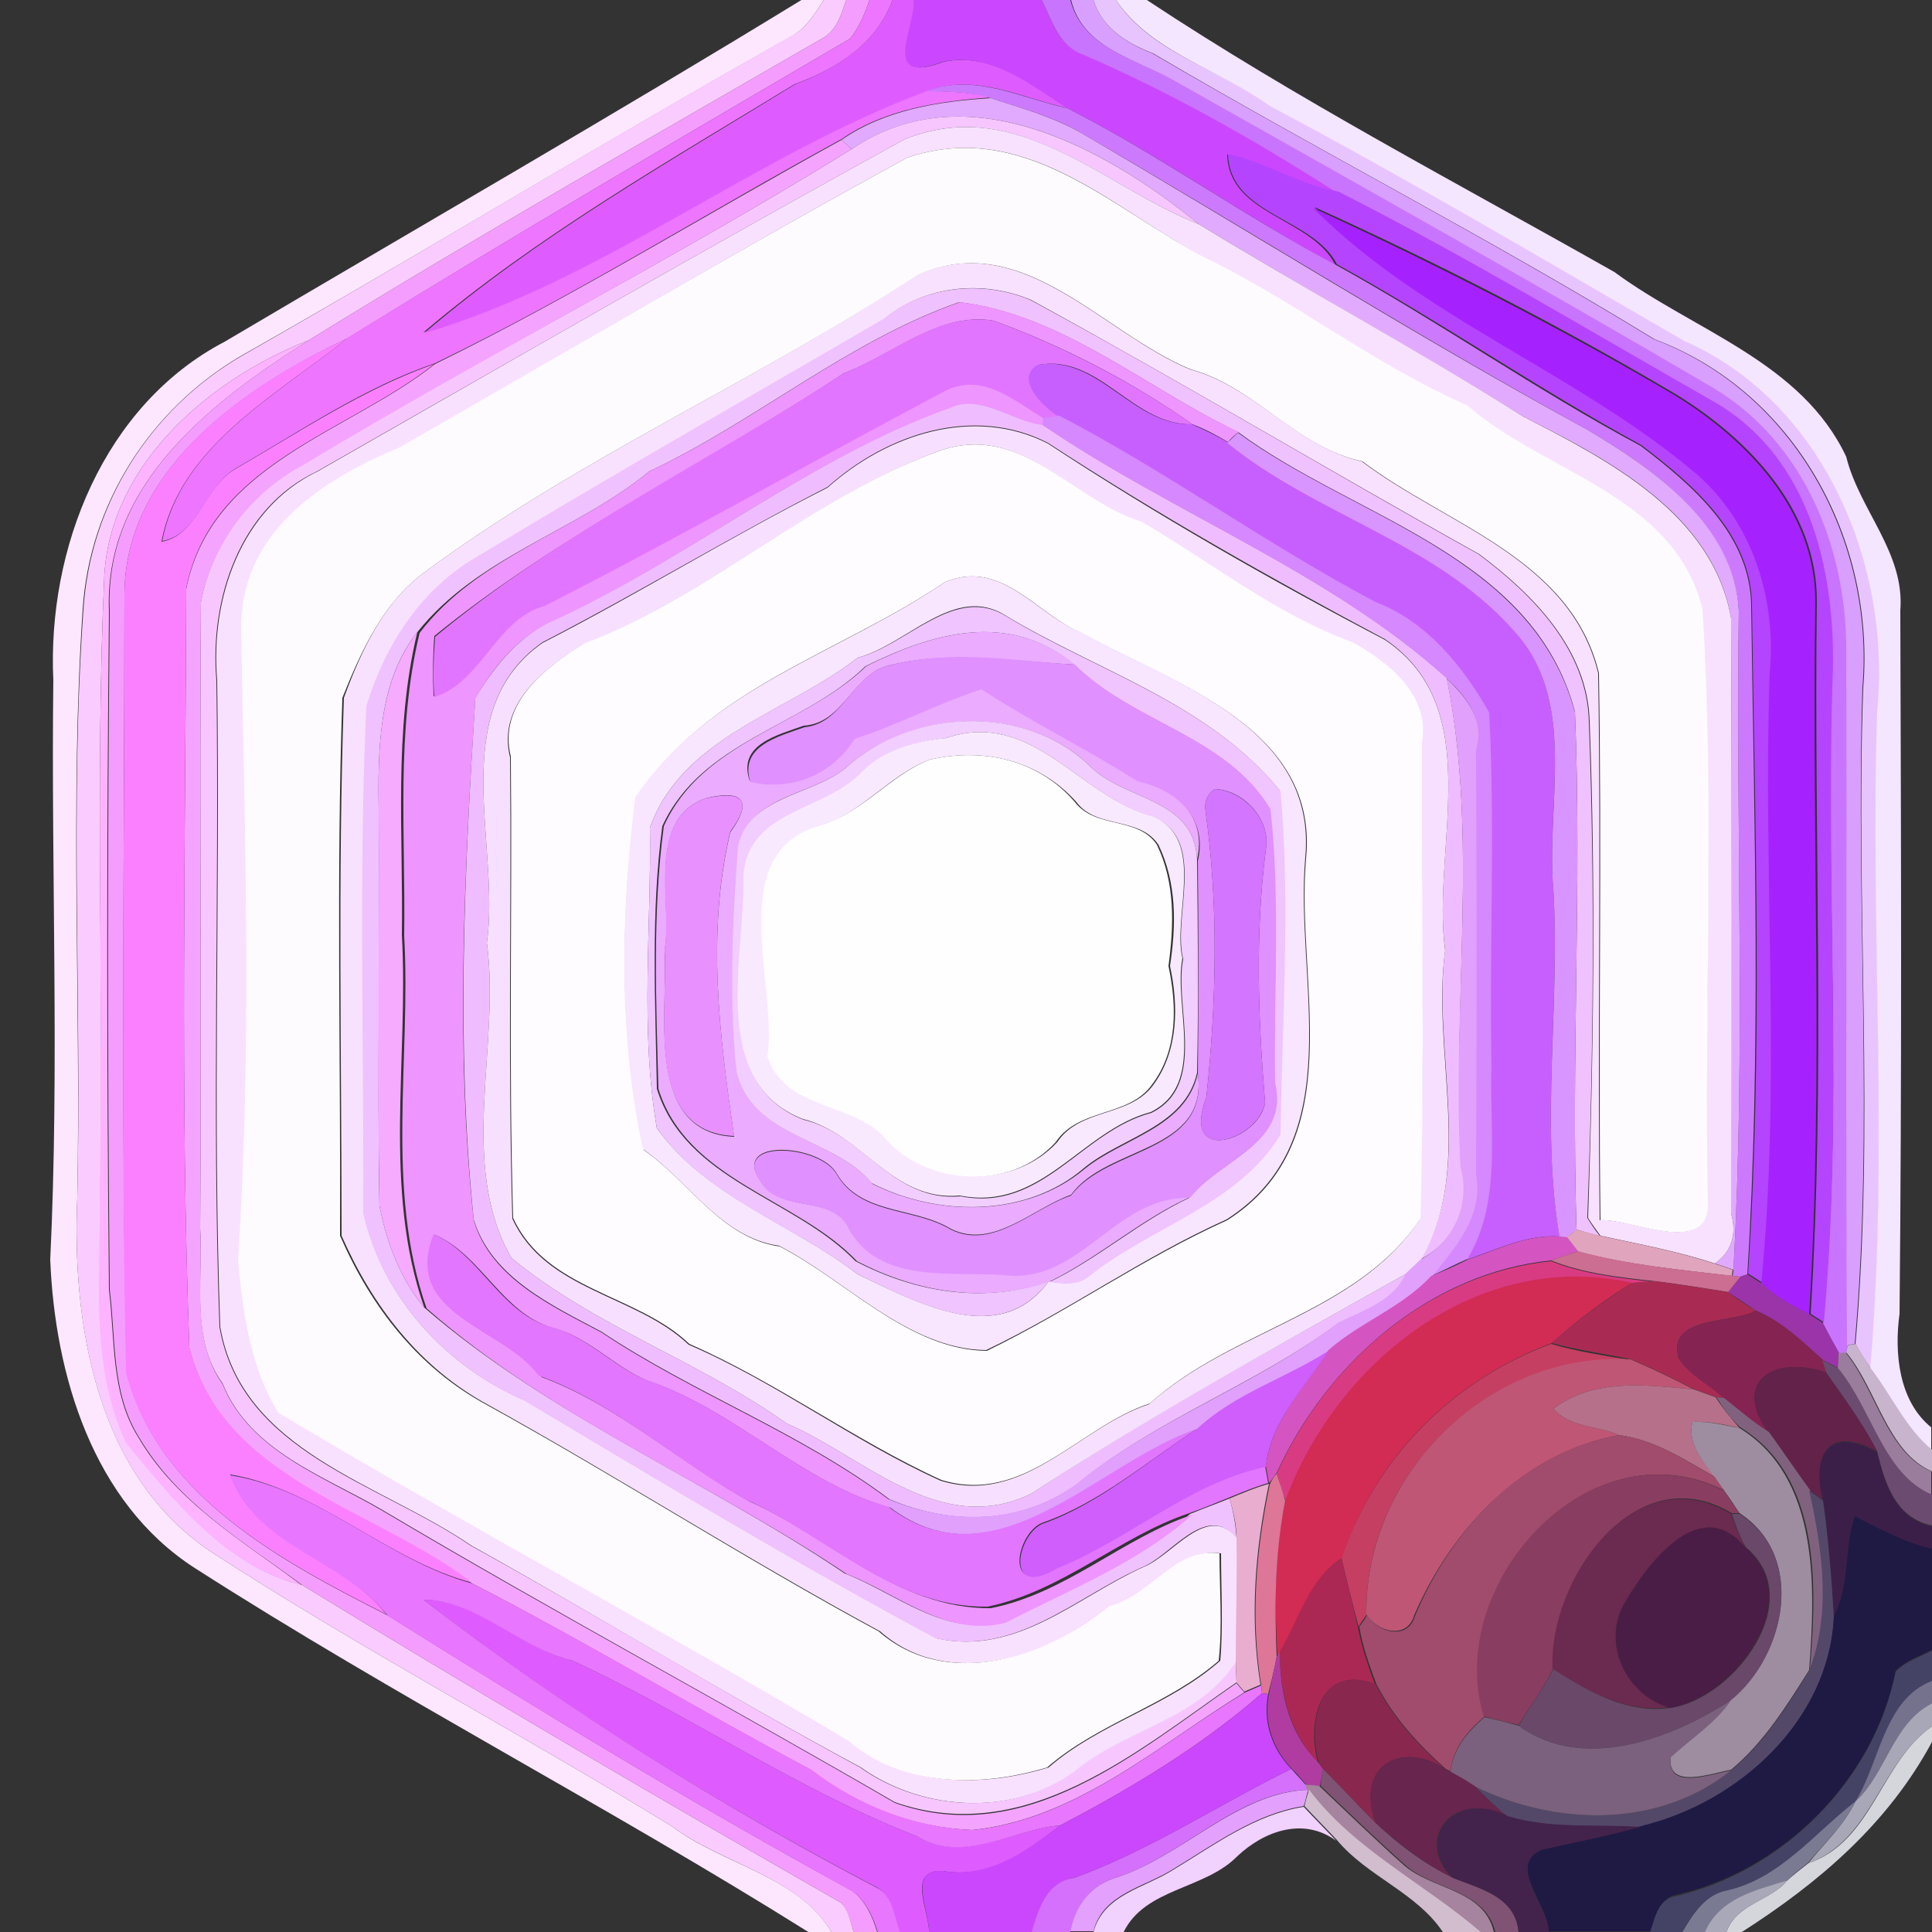 <?xml version="1.0" encoding="utf-8"?>
<!-- Generator: Adobe Illustrator 26.0.3, SVG Export Plug-In . SVG Version: 6.00 Build 0)  -->
<svg version="1.1" id="Layer_1" xmlns="http://www.w3.org/2000/svg" xmlns:xlink="http://www.w3.org/1999/xlink" x="0px" y="0px"
	 viewBox="0 0 250 250" style="enable-background:new 0 0 250 250;" xml:space="preserve">
<rect x="0" y="0" width="250" height="250" fill="#333333" stroke="none"/>
<style type="text/css">
	.st0{fill:#FFFEFF;}
	.st1{fill:#FDE7FF;}
	.st2{fill:#FACBFF;}
	.st3{fill:#F59DFF;}
	.st4{fill:#ED75FF;}
	.st5{fill:#DE5CFF;}
	.st6{fill:#CB47FF;}
	.st7{fill:#C974FE;}
	.st8{fill:#D99FFF;}
	.st9{fill:#E8C4FF;}
	.st10{fill:#F4E6FE;}
	.st11{fill:#CD79FE;}
	.st12{fill:#E1AAFF;}
	.st13{fill:#F7C6FF;}
	.st14{fill:#F8E1FE;}
	.st15{fill:#F4A4FF;}
	.st16{fill:#FEFBFF;}
	.st17{fill:#B544FF;}
	.st18{fill:#A522FE;}
	.st19{fill:#F0C1FF;}
	.st20{fill:#EE95FF;}
	.st21{fill:#E275FF;}
	.st22{fill:#FDB3FF;}
	.st23{fill:#FB80FF;}
	.st24{fill:#C75FFE;}
	.st25{fill:#EFBDFF;}
	.st26{fill:#D688FE;}
	.st27{fill:#F7E0FF;}
	.st28{fill:#D995FF;}
	.st29{fill:#FEFCFF;}
	.st30{fill:#F8E5FF;}
	.st31{fill:#EFC4FF;}
	.st32{fill:#EBABFF;}
	.st33{fill:#F6ABFF;}
	.st34{fill:#E090FF;}
	.st35{fill:#E0A0FC;}
	.st36{fill:#F2CDFF;}
	.st37{fill:#F9E9FF;}
	.st38{fill:#D375FF;}
	.st39{fill:#E990FF;}
	.st40{fill:#E0A5BD;}
	.st41{fill:#E276FF;}
	.st42{fill:#D454C2;}
	.st43{fill:#CC6D92;}
	.st44{fill:#D93B82;}
	.st45{fill:#9A34A8;}
	.st46{fill:#D22B54;}
	.st47{fill:#A92B53;}
	.st48{fill:#852352;}
	.st49{fill:#C53F63;}
	.st50{fill:#C8B4CC;}
	.st51{fill:#CF5EFC;}
	.st52{fill:#9A7D9C;}
	.st53{fill:#BF5675;}
	.st54{fill:#6B4C70;}
	.st55{fill:#62224A;}
	.st56{fill:#B6708A;}
	.st57{fill:#81627E;}
	.st58{fill:#9E8DA1;}
	.st59{fill:#A14C6C;}
	.st60{fill:#3C1F48;}
	.st61{fill:#E876FF;}
	.st62{fill:#DD7697;}
	.st63{fill:#893D60;}
	.st64{fill:#E9ADCF;}
	.st65{fill:#544869;}
	.st66{fill:#6B2A50;}
	.st67{fill:#694869;}
	.st68{fill:#1E1A43;}
	.st69{fill:#4A1D46;}
	.st70{fill:#AC2854;}
	.st71{fill:#B13CA1;}
	.st72{fill:#444365;}
	.st73{fill:#89274F;}
	.st74{fill:#74728C;}
	.st75{fill:#CA47FD;}
	.st76{fill:#7B617D;}
	.st77{fill:#A8A7B7;}
	.st78{fill:#D5D5DC;}
	.st79{fill:#68254D;}
	.st80{fill:#D570FC;}
	.st81{fill:#805374;}
	.st82{fill:#E3A0FD;}
	.st83{fill:#A6839E;}
	.st84{fill:#D1BDCD;}
	.st85{fill:#7B7A93;}
	.st86{fill:#F1D1FD;}
	.st87{fill:#43234B;}
	.st88{fill:#A9A8B8;}
</style>
<g id="_x23_fffeffff">
	<path class="st0" d="M120.3,98.3c6.9-1.6,14.1,0,18.8,5.5c2.7,3.5,8.1,1.8,10.6,5.5c2.4,5,2.2,10.4,1.5,15.7
		c1.1,5.2,1.2,10.9-2.1,15.3c-3,4.3-9.5,3-12.5,7.5c-5.8,6.4-17.2,5.9-22.6-0.9c-4.4-4.3-12.7-3.4-14.9-10.2
		c1.4-9.1-5.7-26.2,6.6-29.8C111.5,105.4,115.1,100.3,120.3,98.3z"/>
</g>
<g id="_x23_fde7ffff">
	<path class="st1" d="M103.7,0h2.9c-1.1,1.7-2.2,3.5-4,4.6C78.5,18.1,55.1,32.5,31.1,46.1C19.4,53,11.6,65.2,10.7,78.8
		C9,104.2,10.5,129.6,10,155c-0.7,16.5,2.5,35.9,17.3,45.8c19.4,12.6,39.9,23.4,59.6,35.5c6.6,5,16.3,6.4,20.7,13.7h-3
		c-26-16.3-53.5-30.5-79.4-47.1C12,194.4,7.1,177.9,6.5,163c1.2-25,0.1-50,0.4-75c-0.8-17,6.5-35.6,22.2-43.8
		C53.8,29.6,79.2,15,103.7,0z"/>
</g>
<g id="_x23_facbffff">
	<path class="st2" d="M106.6,0h2.9c-0.6,1.7-1.1,3.7-2.8,4.8C84.4,17.7,62,30.4,40,44c-12.7,5-25.6,15.8-26.5,30.4
		c-1.2,26.5-0.1,53-0.5,79.6c0.2,10.9-1.4,22.5,3.4,32.7c6,7.3,13,16.1,22.7,18.4c23,14.1,46.3,27.7,69.7,41.1
		c1.1,1,1.2,2.5,1.7,3.8h-2.9c-4.5-7.3-14.2-8.8-20.7-13.7c-19.7-12.1-40.2-22.9-59.6-35.5c-14.8-9.9-18-29.2-17.3-45.8
		c0.6-25.4-1-50.8,0.8-76.2c0.9-13.6,8.6-25.8,20.4-32.7c24-13.7,47.4-28.1,71.5-41.6C104.4,3.5,105.5,1.7,106.6,0z"/>
</g>
<g id="_x23_f59dffff">
	<path class="st3" d="M109.5,0h3c-0.6,1.8-1.3,3.5-2.5,5C88.3,17.7,66.4,30.5,44.9,43.8C31.6,50.1,16.1,60.7,16.1,77
		c0,33.5-0.5,67.1,0.3,100.7c4.1,15.9,20.1,24.4,33.7,31.3c19.8,12.4,39.7,24.5,60.2,35.7c1.7,1.3,2.6,3.3,3.2,5.3h-3
		c-0.5-1.3-0.7-2.8-1.7-3.8c-23.4-13.4-46.7-27-69.7-41.1c-7.6-5.6-16.1-10.6-21.1-19.1c-3.6-5.7-3-12.7-3.8-19.1
		c-0.3-29.3-0.3-58.6,0-87.8C13.4,62.6,27.5,51.9,40,44C62,30.4,84.4,17.7,106.7,4.8C108.4,3.7,108.9,1.7,109.5,0z"/>
</g>
<g id="_x23_ed75ffff">
	<path class="st4" d="M112.5,0h3c-2.1,5.7-7.2,8.9-12.7,10.9C86.4,20.9,69.4,30.6,54.8,43c22.9-6.7,42.5-22.9,65-31.3
		c2.8,0.2,5.7,0.1,8.4,0.9c-6.6,0.5-13.7,1.5-19.3,5.4c-17.6,9.6-34.6,20.3-52.6,29c-9.1,3.1-17.3,8.7-25.6,13.5
		c-4.1,2.2-5,8.7-9.7,9.5c2.3-12.4,15.1-19,24-26.3C66.4,30.5,88.3,17.7,110,5C111.2,3.5,111.9,1.8,112.5,0z"/>
</g>
<g id="_x23_de5cffff">
	<path class="st5" d="M115.5,0h2.8c0.3,3.5-4.4,11.1,3.8,8c6.2-1.3,11.2,2.9,16.1,6c-6-1.3-11.9-4.6-18.3-2.2
		c-22.5,8.4-42.1,24.6-65,31.3c14.6-12.5,31.6-22.1,48-32.2C108.2,8.9,113.4,5.7,115.5,0z"/>
	<path class="st5" d="M54.8,207c7.2,0,12.5,6.3,19.3,7.9c15.1,7,28.9,16.6,44.5,22.7c6.1,3.6,12.4-0.9,18.6-1.4
		c-4.4,3.4-9.2,7-15.2,5.9c-4.8-0.2-1.7,5.3-1.8,7.9h-3.8c-0.8-1.9-0.9-4.4-2.8-5.7C93.1,233.6,73.1,221.2,54.8,207z"/>
</g>
<g id="_x23_cb47ffff">
	<path class="st6" d="M118.2,0h16.6c1.3,2.6,2.2,5.9,5.2,6.9c11.6,5,22.5,11.2,33.1,18c-5-1-9.3-3.8-14.3-4.9
		c0.2,7.9,10.9,8.1,14,14.3C161.1,28,150.1,20.1,138.1,14c-4.9-3.1-9.9-7.3-16.1-6C113.8,11.1,118.5,3.5,118.2,0z"/>
</g>
<g id="_x23_c974feff">
	<path class="st7" d="M134.8,0h3.7c1.6,6.2,8.3,7.6,13.3,10.3c23.4,13.2,46.8,26.3,70,39.9c11.7,7,17.2,20.6,17.2,33.8
		c0.1,30-0.1,60.1,0.1,90.1l-0.2,1l-0.9,0.1c-0.7-1.3-1.4-2.6-2.1-3.9c2.6-27.3,0.4-54.8,1.1-82.2c0.7-13.9-2.4-29.8-15.8-37.2
		c-16-9.1-31.7-18.5-48.1-26.9c-10.6-6.8-21.5-13-33.1-18C137,5.9,136.1,2.6,134.8,0z"/>
</g>
<g id="_x23_d99fffff">
	<path class="st8" d="M138.6,0h2.9c1.1,3.6,4.3,5.6,7.6,6.9c21.5,12.6,43.7,24,64.9,37c18.2,6.8,28.6,26.1,27,45.1
		c-0.9,28.2,1.5,56.9-1,84.9l-1,0.2c-0.2-30,0-60.1-0.1-90.1c0-13.2-5.5-26.8-17.2-33.8c-23.2-13.6-46.6-26.7-70-39.9
		C146.8,7.6,140.1,6.2,138.6,0z"/>
</g>
<g id="_x23_e8c4ffff">
	<path class="st9" d="M141.5,0h2.9c4.5,6.8,13.4,9,20,13.6c18.2,9.6,35.9,20.1,53.6,30.4c18.2,8,26.9,29.1,25,48
		c-0.9,28.3,1.4,57-0.9,85.1c-0.7-1-1.4-2.1-2-3.2c2.5-28,0-56.7,1-84.9c1.6-19.1-8.8-38.3-27-45.1c-21.2-13-43.5-24.4-64.9-37
		C145.8,5.6,142.6,3.6,141.5,0z"/>
</g>
<g id="_x23_f4e6feff">
	<path class="st10" d="M144.4,0h4c19.5,12.9,40.2,23.7,60.5,35.2c10.3,7.6,24.2,11.6,30,23.9c1.7,6.9,7.6,12.4,7,19.9
		c0.1,30.3,0.2,60.7-0.1,91c-0.7,5.1-0.1,11.3,4.1,14.7v3c-3.4-2.8-5.2-7-7.9-10.5c2.4-28.2,0-56.8,0.9-85.1
		c1.9-18.9-6.9-40.1-25-48c-17.8-10.3-35.5-20.8-53.6-30.4C157.8,9,149,6.8,144.4,0z"/>
</g>
<g id="_x23_cd79feff">
	<path class="st11" d="M119.8,11.8c6.3-2.4,12.3,0.9,18.3,2.2c12,6.1,22.9,14,34.8,20.3c13.4,7.4,25.9,16.2,39.4,23.4
		c6.7,5.1,14.2,11.5,14.3,20.7c0.4,28.8,1.3,57.8-0.5,86.5l-0.9,0.3l-1-0.1l0.1-0.8c1.6-28.4,0.3-56.9,0.7-85.3
		c-0.7-11.1-10.9-18.2-19.6-23.4c-22.2-12.2-43.6-25.7-65.5-38.4c-3.6-2.1-7.7-3.2-11.7-4.5C125.5,11.8,122.6,11.9,119.8,11.8z"/>
</g>
<g id="_x23_e1aaffff">
	<path class="st12" d="M108.9,18.1c5.6-3.9,12.7-5,19.3-5.4c4,1.3,8,2.4,11.7,4.5c21.9,12.8,43.3,26.3,65.5,38.4
		c8.7,5.2,19,12.3,19.6,23.4c-0.4,28.4,0.9,56.9-0.7,85.3c-0.6-0.2-1.8-0.6-2.4-0.8c2.1-1.5,2.9-3.7,2.1-6.5c0-25.6,0.1-51.3,0-77
		c-2.3-13.5-15.8-20.5-26.9-26.1c-13.8-8.6-28.1-16.4-42-24.9c-12-9.8-29.9-19.8-44.9-9.7C109.9,19,109.2,18.4,108.9,18.1z"/>
</g>
<g id="_x23_f7c6ffff">
	<path class="st13" d="M110.2,19.3c14.9-10.1,32.9-0.1,44.9,9.7c-12.4-4.9-23.5-16.8-38-11C91.6,32,66.3,46.6,41,61
		c-10,4.7-13.9,16.6-13,27c0.4,27.9-0.6,55.9,0.4,83.7c2.8,16.3,20.7,20.2,32.5,28.3c16.9,9.3,33.4,19.5,50.4,28.7
		c8.1,5.8,20.3,6.5,28.3,0c6.5-5,15.7-6.4,20.3-13.8c0,0.7,0.1,2.1,0.1,2.8c-12.9,8.9-27.3,21.4-44.2,15.5
		c-21.9-12.7-44.4-24.8-66.3-37.8c-7.5-4.4-17.2-7.6-20.7-16.4c-4.2-5.8-2.5-13.4-2.9-20.1c0.2-27-0.1-54,0.1-81
		c1.4-7.5,6.4-14.3,13.1-17.9C62.6,46.1,87.1,33.6,110.2,19.3z"/>
</g>
<g id="_x23_f8e1feff">
	<path class="st14" d="M117.1,18c14.6-5.8,25.6,6.1,38,11c13.9,8.5,28.2,16.2,42,24.9c11.1,5.7,24.5,12.6,26.9,26.1
		c0.1,25.7,0.1,51.3,0,77c0.8,2.8,0,5-2.1,6.5c-4.8-1.6-9.8-2.5-14.8-3.6c-0.6-0.8-1.1-1.5-1.6-2.3c0.7-21.4,1-42.8,0.2-64.2
		c-0.2-9.3-7.3-16.5-14.3-21.7c-19.4-10.8-38.4-22.2-58-32.9c-6.2-2.6-13.7-1.9-19,2.5c-17.6,10.3-35.4,20.5-53,31
		c-7,4.2-11.6,11.4-13.9,19.1c-0.9,21.8-0.3,43.7-0.4,65.6c2.3,10.8,10.7,19.9,20.8,24.2c17.6,10.5,35.2,21.1,53.3,30.8
		c10.4,2.3,18.1-5.3,26.7-9.2c3.9-1.5,8.2-8.4,12.2-3.8c0.1,5.3-0.1,10.6-0.1,15.9c-4.6,7.4-13.8,8.8-20.3,13.8
		c-8,6.5-20.2,5.8-28.3,0c-17-9.1-33.5-19.3-50.4-28.7c-11.8-8.1-29.7-12.1-32.5-28.3c-1-27.8,0-55.8-0.4-83.7
		c-0.9-10.4,3-22.2,13-27C66.3,46.6,91.6,32,117.1,18 M117.4,20.4c-22,12-43.6,24.9-65.5,37.5c-10.4,4.3-20.7,11.2-20.5,23.7
		c0.5,27,1.5,54.3-0.4,81.4c0.5,6.8,1.5,13.9,5.2,19.8c24.4,14.6,49.2,27.8,73.7,42.4c7,6.1,17.4,6.1,25.8,3.5
		c6.7-5.8,15.5-7.9,22.2-13.8c0.4-4.6,0.1-9.3,0.1-13.9c-5.8-0.8-8.9,5.6-14.2,6.8c-8.1,6.7-21.2,11-29.9,3.3
		c-17.2-9.3-33.6-19.8-50.7-29.3c-8.9-4.8-15-12.8-19-21.9c0-23.2-0.5-46.4,0.3-69.6C46.7,84.3,49.6,77.9,55,74
		c20-14.8,42.9-24.7,63.6-38.4c13.7-6.1,24,7.5,35.4,12.2c8.5,2.3,13.7,10,22.2,11.9c10.8,8.2,27,12.5,30.6,27.4
		c0.4,23.6-0.1,47.2,0.2,70.8c3.6-0.4,13.8,4.7,13.9-1.8c-0.4-25.8,0.9-51.7-0.7-77.3c-3.7-14.8-20.4-17.6-30.5-26.4
		c-12.2-5.2-22.7-13.8-34.7-19.5C143.4,26.4,132.2,15.4,117.4,20.4z"/>
</g>
<g id="_x23_f4a4ffff">
	<path class="st15" d="M56.3,47.1c18-8.8,35.1-19.4,52.6-29c0.3,0.3,1,0.9,1.3,1.2C87.1,33.6,62.6,46.1,39.2,60.2
		C32.4,63.8,27.4,70.5,26,78c-0.2,27,0.1,54-0.1,81c0.4,6.7-1.2,14.3,2.9,20.1c3.5,8.7,13.2,12,20.7,16.4c21.9,13,44.3,25,66.3,37.8
		c16.9,6,31.3-6.6,44.2-15.5c0.2,0.3,0.8,0.9,1,1.2c-11.1,6.8-21.7,16.4-35.2,17.8c-7.6-0.3-14.9-3.1-20.9-7.8
		c-14.7-7.8-29-16.5-43.8-24.1c-12.5-9.6-32.3-13.3-36.6-30.5c-1.2-32.7-0.5-65.5-0.4-98.2C27.4,59.9,45.1,56,56.3,47.1z"/>
</g>
<g id="_x23_fefbffff">
	<path class="st16" d="M117.4,20.4c14.8-5,26,6.1,37.7,12.5c12,5.7,22.5,14.2,34.7,19.5c10.1,8.8,26.8,11.6,30.5,26.4
		c1.6,25.6,0.2,51.6,0.7,77.3c-0.2,6.5-10.3,1.5-13.9,1.8c-0.3-23.6,0.2-47.2-0.2-70.8c-3.6-14.9-19.8-19.2-30.6-27.4
		c-8.6-1.8-13.8-9.6-22.2-11.9c-11.5-4.7-21.7-18.3-35.4-12.2C97.9,49.3,75,59.2,55,74c-5.4,3.9-8.3,10.3-10.7,16.3
		c-0.8,23.2-0.2,46.4-0.3,69.6c4,9.2,10.1,17.1,19,21.9c17.2,9.5,33.5,20,50.7,29.3c8.8,7.7,21.8,3.4,29.9-3.3
		c5.3-1.3,8.4-7.6,14.2-6.8c0,4.6,0.4,9.3-0.1,13.9c-6.7,5.8-15.5,8-22.2,13.8c-8.5,2.6-18.8,2.6-25.8-3.5
		c-24.5-14.6-49.3-27.8-73.7-42.4c-3.6-5.9-4.6-13-5.2-19.8c1.8-27.1,0.9-54.4,0.4-81.4c-0.2-12.5,10.1-19.4,20.5-23.7
		C73.7,45.3,95.4,32.4,117.4,20.4z"/>
</g>
<g id="_x23_b544ffff">
	<path class="st17" d="M158.9,19.9c4.9,1.1,9.3,4,14.3,4.9c16.4,8.3,32.1,17.8,48.1,26.9c13.4,7.4,16.5,23.3,15.8,37.2
		c-0.8,27.4,1.4,55-1.1,82.2c-0.4-0.3-1.3-0.8-1.7-1.1c1.9-30.6,0.4-61.4,0.8-92.1c0.1-11.8-8.7-21-18.1-26.8
		c-15.2-9-31-17.1-46.9-24.3c14.2,14.3,34.3,21.5,49.7,34.5c7.2,6.3,10.3,16.2,9.4,25.6c-0.9,26.3,1.6,53-1.1,79.1
		c-0.5-0.3-1.4-0.9-1.9-1.2c1.9-28.7,0.9-57.7,0.5-86.5c-0.1-9.2-7.6-15.6-14.3-20.7c-13.4-7.3-26-16-39.4-23.4
		C169.9,28.1,159.1,27.9,158.9,19.9z"/>
</g>
<g id="_x23_a522feff">
	<path class="st18" d="M169.9,26.9c15.9,7.3,31.8,15.4,46.9,24.3c9.4,5.8,18.2,15,18.1,26.8c-0.5,30.7,1.1,61.5-0.8,92.1
		c-2.2-1.1-4.3-2.3-6.2-4c2.6-26.2,0.2-52.8,1.1-79.1c0.9-9.4-2.2-19.3-9.4-25.6C204.2,48.3,184.1,41.2,169.9,26.9z"/>
</g>
<g id="_x23_f0c1ffff">
	<path class="st19" d="M114.3,41.3c5.2-4.3,12.8-5.1,19-2.5c19.6,10.6,38.6,22.1,58,32.9c7,5.2,14.1,12.4,14.3,21.7
		c0.8,21.4,0.6,42.8-0.2,64.2c0.5,0.8,1,1.6,1.6,2.3c-1-0.2-2-0.5-3-0.8c-0.7-22.3,0.7-44.7-0.2-67c-5.4-20.4-28.5-25-43.6-36.2
		c-12-5.7-22.7-15.2-36.1-16.8C109.6,44.2,97.8,54.5,84,61c-9.5,7.8-22.2,11-30,20.8c-5.1,6.4-5.1,15.4-5,23.2c0.2,17-0.2,34,0.1,51
		c0.9,4.7,2.7,9.5,5.8,13.2c16.3,14.1,36.6,22.4,54.4,34.4c6.7,2.6,12.8,8.2,20.5,6.3c8.3-4.3,17.1-7.7,24.2-14
		c1.7-0.7,3.4-1.3,5.1-2c0.5,1.7,0.8,3.4,0.9,5.1c-4-4.7-8.4,2.3-12.2,3.8c-8.7,3.9-16.3,11.5-26.7,9.2
		c-18.1-9.7-35.7-20.3-53.3-30.8C57.8,176.9,49.4,167.8,47,157c0.1-21.8-0.6-43.7,0.4-65.6c2.3-7.7,6.9-14.9,13.9-19.1
		C78.8,61.7,96.7,51.5,114.3,41.3z"/>
</g>
<g id="_x23_ee95ffff">
	<path class="st20" d="M84,61c13.9-6.5,25.6-16.8,40.2-21.9c13.4,1.6,24.1,11.2,36.1,16.8c-0.4,0.3-1.1,0.9-1.4,1.3
		c-1.5-0.9-3-1.7-4.6-2.3c-8-5.6-16.5-10-25.7-13.4c-7.1-1.2-13,4.4-19.4,6.8c-17.6,11.6-36.8,20.8-53,34c-0.2,2.6-0.2,5.2-0.1,7.8
		c6.1-2,8-10.1,14.3-11.8c17.2-8.8,34.2-18.5,51.4-27.6c5.1-2.9,9.3,1,13.3,3.4l-0.1,1c-4.1-0.4-8-4.2-12.1-2.2
		C104.7,59.3,89.5,72,72.1,80.2c-4.7,1.8-8.2,5.9-10.6,10.3c-1.4,22.4-2.6,45-0.2,67.4c2.2,7.5,10.1,11.1,16.5,14.5
		c12,8,25.7,13,37.3,21.7l0.1,1c-11.5-3.2-20.3-12.8-31.6-16.5c-4.3-1.9-7.6-5.7-12.2-6.8c-6.5-2-9.1-9.4-15.1-12
		c-4,10.6,8.9,11.9,13.8,18.4c9.9,3.7,17.8,11,26.9,16.1c10.4,4.6,19.1,13.9,31.2,13.8c9.7-1.9,17.1-9.1,26.1-12.1
		c-7.1,6.3-15.9,9.7-24.2,14c-7.7,1.9-13.8-3.7-20.5-6.3c-17.8-11.9-38.2-20.2-54.4-34.4c-5.4-15.5-2-32.2-2.9-48.2
		c0.2-13.1-1.1-26.4,2-39.2C61.8,72,74.5,68.8,84,61z"/>
</g>
<g id="_x23_e275ffff">
	<path class="st21" d="M109.2,48.3c6.3-2.4,12.2-8,19.4-6.8c9.1,3.4,17.7,7.8,25.7,13.4c-7.7,0.2-12-9.1-19.9-7.7
		c-3.1,1.9,0.7,5.6,2.9,6.7c-0.5,0.1-1.6,0.2-2.1,0.3c-4-2.3-8.2-6.3-13.3-3.4c-17.2,9.1-34.1,18.8-51.4,27.6
		c-6.3,1.7-8.2,9.9-14.3,11.8c-0.2-2.6-0.1-5.2,0.1-7.8C72.4,69,91.5,59.8,109.2,48.3z"/>
</g>
<g id="_x23_fdb3ffff">
	<path class="st22" d="M13.5,74.4C14.4,59.8,27.3,49,40,44c-12.5,7.9-26.6,18.6-25.9,35.1c-0.3,29.3-0.3,58.6,0,87.8
		c0.8,6.4,0.2,13.4,3.8,19.1c4.9,8.4,13.5,13.4,21.1,19.1c-9.7-2.3-16.7-11.1-22.7-18.4c-4.8-10.2-3.2-21.8-3.4-32.7
		C13.4,127.5,12.3,100.9,13.5,74.4z"/>
</g>
<g id="_x23_fb80ffff">
	<path class="st23" d="M16.1,77c0-16.3,15.5-27,28.8-33.2c-8.9,7.2-21.7,13.9-24,26.3c4.7-0.8,5.6-7.3,9.7-9.5
		c8.3-4.8,16.5-10.3,25.6-13.5c-11.2,8.9-28.9,12.8-32.1,29c-0.1,32.7-0.8,65.5,0.4,98.2c4.3,17.2,24.1,20.9,36.6,30.5
		c-11-2.9-19.9-12.1-31.3-14c3.3,9.2,14.5,10.8,20.2,18.1c-13.6-6.9-29.6-15.4-33.7-31.3C15.6,144.1,16.1,110.6,16.1,77z"/>
</g>
<g id="_x23_c75ffeff">
	<path class="st24" d="M134.3,47.2c7.9-1.3,12.2,7.9,19.9,7.7c1.6,0.7,3.1,1.4,4.6,2.3c11.4,9.3,26.9,12.8,36.9,24.1
		c8.6,9.2,4.3,22.6,5.3,33.7c0.9,14.9-1.7,30.2,0.8,45c-4.2-0.3-8.1,1.7-12,3c4.5-7.5,2.9-16.7,3.1-25c-0.3-15.2,0.5-30.5-0.3-45.7
		c-3.4-6-8.1-11.8-14.7-14.3c-14-7.4-26.9-16.9-40.9-24.1C135,52.7,131.2,49,134.3,47.2z"/>
</g>
<g id="_x23_efbdffff">
	<path class="st25" d="M122.9,52.8c4.1-1.9,8,1.8,12.1,2.2c16.9,11.5,37,19,52.2,32.7c4.2,20.6,0.6,42.3,1.9,63.3
		c1.3,4.8-0.9,9.7-5.2,11.9c6.9-11.9,1.4-26.9,3.1-40c-1.8-13.2,5.5-31.2-7.8-40.2c-14.8-7.9-29.5-16.2-43.6-25.4
		c-9.6-4.9-20.8-1.2-28.5,5.7c-12.5,6.4-24.5,13.7-36.9,20.1C57.6,92,64.8,109.3,63,122c1.8,13.4-3.8,28.7,3.2,40.8
		c10.7,8.8,24.2,13.3,35.6,21.4c10,4.3,19.8,14.8,31.6,9.1c15.7-10.3,32.2-19.3,48.6-28.5c-1.6,3.7-5.5,4.8-8.8,6.4
		c-10.7,8-23.6,12.4-33.9,20.9c-7.3,5.2-16.2,5.3-24.2,1.9c-11.6-8.7-25.3-13.7-37.3-21.7c-6.4-3.4-14.2-7-16.5-14.5
		c-2.3-22.4-1.2-45,0.2-67.4c2.5-4.3,5.9-8.4,10.6-10.3C89.5,72,104.7,59.3,122.9,52.8z"/>
</g>
<g id="_x23_d688feff">
	<path class="st26" d="M135,54.1c0.5-0.1,1.6-0.2,2.1-0.3c14,7.3,26.9,16.7,40.9,24.1c6.6,2.5,11.3,8.3,14.7,14.3
		c0.8,15.2,0,30.5,0.3,45.7c-0.3,8.4,1.4,17.5-3.1,25c-1.6,0.7-3.1,1.5-4.7,2.2c3.1-3.8,6.8-7.9,5.7-13.2c0.1-18.3,0.1-36.7,0-55
		c1.2-3.9-1.3-6.9-3.8-9.2c-15.2-13.7-35.3-21.2-52.2-32.7L135,54.1z"/>
</g>
<g id="_x23_f7e0ffff">
	<path class="st27" d="M107.1,63.1c7.7-6.9,18.9-10.6,28.5-5.7c14,9.2,28.7,17.6,43.6,25.4c13.3,8.9,6,26.9,7.8,40.2
		c-1.8,13,3.8,28.1-3.1,40c-0.6,0.6-1.3,1.2-1.9,1.8c-16.4,9.2-32.9,18.3-48.6,28.5c-11.8,5.7-21.6-4.8-31.6-9.1
		c-11.4-8.1-24.9-12.6-35.6-21.4c-7-12.1-1.4-27.5-3.2-40.8c1.8-12.7-5.4-30,7.2-38.8C82.7,76.8,94.6,69.4,107.1,63.1 M121.4,58.4
		c-16.5,6.1-29.6,18.7-46,25c-5,3.1-11.1,7.8-9.4,14.6c0.2,19.9-0.3,39.8,0.3,59.7c4.3,9.4,16,9.8,22.8,16.3
		c11.4,4.9,21.3,12.5,32.6,17.6c10.8,3.3,17.8-6.9,27-9.9c10.6-9.6,27-11.7,35-23.9c0.7-20.5,0.1-41.2,0.2-61.7
		c1.1-6.1-4.4-10.4-9-12.9c-9.9-3.6-18.3-10.3-27.3-15.6C138.5,64.7,132.2,54.5,121.4,58.4z"/>
</g>
<g id="_x23_d995ffff">
	<path class="st28" d="M160.2,56c15.1,11.1,38.1,15.8,43.6,36.2c0.9,22.3-0.5,44.7,0.2,67c-0.3,0.2-1,0.7-1.3,1l-0.9-0.1
		c-2.5-14.8,0.1-30.1-0.8-45c-1-11.2,3.3-24.6-5.3-33.7c-10-11.2-25.5-14.8-36.9-24.1C159.2,56.9,159.9,56.3,160.2,56z"/>
</g>
<g id="_x23_fefcffff">
	<path class="st29" d="M121.4,58.4c10.8-3.9,17.2,6.3,26.3,9.1c9.1,5.3,17.4,12,27.3,15.6c4.6,2.5,10.1,6.9,9,12.9
		c-0.1,20.6,0.4,41.2-0.2,61.7c-8.1,12.2-24.4,14.3-35,23.9c-9.2,3-16.2,13.2-27,9.9c-11.2-5.1-21.2-12.6-32.6-17.6
		c-6.8-6.5-18.5-6.9-22.8-16.3c-0.6-19.9-0.1-39.8-0.3-59.7c-1.7-6.8,4.4-11.5,9.4-14.6C91.8,77.1,104.9,64.4,121.4,58.4
		 M122.3,75.3c-13.7,9.3-30.6,13.6-40,28c-2,15-2.2,30.7,1,45.5c5.9,4.1,10,11.4,17.6,12.5c8.6,4.4,16.7,13.4,26.8,13.5
		c10.7-5.2,20.2-12,31.1-16.9c16.2-10.3,8.8-30.9,10.2-46.8c1.7-17-17.2-22.6-28.9-29.1C134.1,79.5,129.7,72.3,122.3,75.3z"/>
</g>
<g id="_x23_f8e5ffff">
	<path class="st30" d="M122.3,75.3c7.4-3,11.7,4.2,17.7,6.6c11.7,6.5,30.5,12.1,28.9,29.1c-1.4,15.8,6,36.5-10.2,46.8
		c-10.9,4.9-20.4,11.8-31.1,16.9c-10.1-0.1-18.2-9.1-26.8-13.5c-7.6-1.1-11.7-8.4-17.6-12.5c-3.2-14.7-2.9-30.4-1-45.5
		C91.8,88.9,108.7,84.6,122.3,75.3 M111,85.1c-9.1,7.1-22.7,10.2-26.9,22c0.2,12.9-1.3,26.1,0.9,38.9c6.4,8.9,17.6,12.4,26,18.9
		c8,3.8,18.4,9.5,24.7,0.9c1.8,0.3,3.7,0.5,5.2-0.8c8-6.4,19.2-9.2,24.7-18.3c0.2-14.7,1.3-29.6,0-44.4
		c-9.1-11.2-23.4-15.4-35.4-22.6C123.6,75.4,117.4,83.4,111,85.1z"/>
</g>
<g id="_x23_efc4ffff">
	<path class="st31" d="M111,85.1c6.4-1.6,12.6-9.6,19.3-5.3c12,7.2,26.4,11.4,35.4,22.6c1.3,14.8,0.2,29.7,0,44.4
		c-5.5,9.1-16.7,11.9-24.7,18.3c-1.5,1.3-3.4,1-5.2,0.8c6.4-3.1,11.7-7.9,18.1-10.9c3.9-5,12.9-6.9,11-14.9
		c-0.1-11.8,0.7-23.7-0.6-35.4c-5.7-9.5-17.8-11.2-25.3-18.7c-8.5-7-18.3-4.1-27,0.2c-8.1,7.9-21.2,9.6-26.3,20.7
		c-1.5,11.2-0.9,22.7-0.7,34c3.7,11.9,17.8,14.1,25.7,22.3c7.9,4.1,16.6,5.5,25,2.6c-6.4,8.6-16.8,2.9-24.7-0.9
		c-8.5-6.5-19.7-10-26-18.9c-2.2-12.7-0.7-26-0.9-38.9C88.3,95.3,102,92.1,111,85.1z"/>
</g>
<g id="_x23_ebabffff">
	<path class="st32" d="M112.1,86.2c8.6-4.3,18.4-7.2,27-0.2c-8-0.4-16.1-1.9-24,0.1c-4.7,1-5.9,7.5-11.1,7.8c-3.3,1.2-8.6,2.4-7,7.1
		c5.4,1.2,10.6-1,13.5-5.6c5.6-1.8,10.8-4.6,16.4-6.4c6.6,4.2,13.6,7.6,20.2,11.9c5.1,1.1,9.1,4.8,7.8,10.3
		c-0.4-8.1-9.5-7.5-14-12.2c-8.4-8-23.1-7.2-31.5,0.4c-4.3,3.5-12.6,3.6-13.8,10.2c-0.7,9.6-1.3,19.5-0.2,29.1
		c2,8.6,12.5,8.4,17.5,14.5c8.4,4.2,19.8,4.4,27.4-1.9c5-4.1,13.1-5.3,14.7-12.4c1.4,10.3-11.8,9.3-16.4,15.7
		c-5.1,1.8-10.5,7.5-16.1,4.1c-4.7-2.5-11.2-1.7-14.2-6.8c-2.1-3.9-13.8-4.7-9.9,0.9c2.6,4.4,9.5,1.5,11.6,6.4
		c4.3,7.2,14.1,5,21,5.8c9.3,0.2,13.4-10.3,23-10.1c-6.4,2.9-11.8,7.8-18.1,10.9c-8.4,2.9-17.1,1.5-25-2.6
		c-7.8-8.2-22-10.4-25.7-22.3c-0.3-11.3-0.8-22.8,0.7-34C90.9,95.8,104,94,112.1,86.2 M91.3,103.3c-7.8,2.8-4.2,13.8-5.3,19.7
		c0.5,7.7-2.7,23.6,9,24.1c-1.9-13-3.6-26.4-0.5-39.4C98.6,102,93.7,102.7,91.3,103.3z"/>
</g>
<g id="_x23_f6abffff">
	<path class="st33" d="M49,105c-0.1-7.8-0.1-16.7,5-23.2c-3.1,12.8-1.8,26.1-2,39.2c0.9,16-2.5,32.8,2.9,48.2
		c-3.1-3.7-4.9-8.5-5.8-13.2C48.8,139,49.1,122,49,105z"/>
</g>
<g id="_x23_e090ffff">
	<path class="st34" d="M115.1,86.1c7.9-2.1,16-0.6,24-0.1c7.5,7.5,19.6,9.2,25.3,18.7c1.3,11.7,0.4,23.6,0.6,35.4
		c1.9,7.9-7.1,9.9-11,14.9c-9.5-0.2-13.7,10.3-23,10.1c-6.9-0.8-16.7,1.4-21-5.8c-2.1-5-9.1-2.1-11.6-6.4c-3.9-5.6,7.8-4.8,9.9-0.9
		c3,5.1,9.5,4.3,14.2,6.8c5.6,3.4,11-2.4,16.1-4.1c4.6-6.3,17.8-5.4,16.4-15.7c0.1-9.2,0.1-18.4,0-27.6c1.3-5.5-2.7-9.2-7.8-10.3
		c-6.6-4.2-13.6-7.6-20.2-11.9c-5.6,1.8-10.8,4.6-16.4,6.4c-2.9,4.6-8,6.8-13.5,5.6c-1.5-4.7,3.7-5.9,7-7.1
		C109.2,93.6,110.3,87.1,115.1,86.1 M157.2,102.1c-1,0.7-1.4,1.7-1.2,2.9c1.7,12.2,1.4,24.7,0.1,37c-3.4,8.9,6.9,5.5,7.6,0.7
		c-0.9-10.9-1.3-21.9,0.1-32.8C164.5,106.1,160.9,102.2,157.2,102.1z"/>
</g>
<g id="_x23_e0a0fcff">
	<path class="st35" d="M187.2,87.8c2.5,2.4,5,5.4,3.8,9.2c0.1,18.3,0.1,36.7,0,55c1,5.4-2.7,9.4-5.7,13.2c-3.8,4-9.2,5.9-13.3,9.6
		c-5.6,3.6-12.1,5.6-17,10.1c-12.9,4.4-26,20.7-39.9,10.1l-0.1-1c8,3.3,16.9,3.3,24.2-1.9c10.4-8.5,23.3-12.8,33.9-20.9
		c3.3-1.7,7.2-2.8,8.8-6.4c0.6-0.6,1.3-1.2,1.9-1.8c4.3-2.3,6.5-7.1,5.2-11.9C187.8,130,191.4,108.4,187.2,87.8z"/>
</g>
<g id="_x23_f2cdffff">
	<path class="st36" d="M109.4,99.4c8.4-7.7,23.1-8.4,31.5-0.4c4.5,4.7,13.6,4.1,14,12.2c0.1,9.2,0.2,18.4,0,27.6
		c-1.6,7.1-9.8,8.3-14.7,12.4c-7.5,6.4-19,6.2-27.4,1.9c-5-6-15.5-5.8-17.5-14.5c-1-9.6-0.5-19.5,0.2-29.1
		C96.8,103.1,105.1,102.9,109.4,99.4 M122.4,95.5c-3.8,0.5-7.8,1.4-10.6,4.3c-4.7,5.3-14.8,4.9-15.5,13.5
		c0.3,10.2-4.7,26.8,7.7,31.6c7.7,1.8,11.5,10.7,20.3,9.9c10.6,2.1,15.6-8.4,24.7-10.8c7.3-3.6,2.9-13.7,4.1-19.9
		c-1.4-5.6,3.1-15.3-3.7-18.3C139.7,103.2,133.7,91.7,122.4,95.5z"/>
</g>
<g id="_x23_f9e9ffff">
	<path class="st37" d="M122.4,95.5c11.3-3.8,17.3,7.7,26.9,10.2c6.8,3,2.4,12.8,3.7,18.3c-1.2,6.2,3.2,16.3-4.1,19.9
		c-9,2.4-14.1,12.9-24.7,10.8c-8.8,0.8-12.6-8-20.3-9.9c-12.4-4.8-7.4-21.4-7.7-31.6c0.7-8.6,10.8-8.2,15.5-13.5
		C114.6,96.9,118.6,95.9,122.4,95.5 M120.3,98.3c-5.3,2-8.9,7.1-14.4,8.6c-12.3,3.6-5.2,20.7-6.6,29.8c2.2,6.8,10.5,5.9,14.9,10.2
		c5.4,6.7,16.8,7.2,22.6,0.9c3-4.5,9.5-3.2,12.5-7.5c3.2-4.4,3.2-10.2,2.1-15.3c0.8-5.3,0.9-10.7-1.5-15.7c-2.5-3.7-8-2-10.6-5.5
		C134.4,98.3,127.2,96.7,120.3,98.3z"/>
</g>
<g id="_x23_d375ffff">
	<path class="st38" d="M157.2,102.1c3.7,0.2,7.3,4,6.6,7.8c-1.4,10.9-1,21.9-0.1,32.8c-0.8,4.8-11,8.2-7.6-0.7
		c1.3-12.3,1.6-24.7-0.1-37C155.8,103.8,156.2,102.8,157.2,102.1z"/>
</g>
<g id="_x23_e990ffff">
	<path class="st39" d="M91.3,103.3c2.4-0.5,7.3-1.3,3.2,4.3c-3.1,13-1.4,26.5,0.5,39.4c-11.8-0.5-8.5-16.3-9-24.1
		C87,117,83.5,106.1,91.3,103.3z"/>
</g>
<g id="_x23_e0a5bdff">
	<path class="st40" d="M204,159.1c1,0.3,2,0.5,3,0.8c5,1.1,10,2,14.8,3.6c0.6,0.2,1.8,0.6,2.4,0.8l-0.1,0.8
		c-6.7-0.8-13.5-1.4-20.1-3.2c-0.4-0.4-1.1-1.3-1.4-1.8C203.1,159.9,203.7,159.4,204,159.1z"/>
</g>
<g id="_x23_e276ffff">
	<path class="st41" d="M56.1,159.7c6,2.6,8.6,10.1,15.1,12c4.6,1.1,7.9,4.9,12.2,6.8c11.4,3.7,20.2,13.3,31.6,16.5
		c13.9,10.5,27-5.7,39.9-10.1c-6.5,4.2-12.5,9.5-19.9,12.1c-3.4,1.1-5.4,10.1,1.8,5.8c9.3-3.6,17.1-11,26.9-13.1
		c0.1,0.6,0.3,1.6,0.4,2.2c-1.7,0.5-3.4,1.2-5.1,1.9c-1.7,0.7-3.4,1.4-5.1,2c-9,3-16.4,10.1-26.1,12.1c-12.1,0.2-20.8-9.2-31.2-13.8
		c-9.1-5.1-17-12.5-26.9-16.1C65,171.6,52,170.3,56.1,159.7z"/>
</g>
<g id="_x23_d454c2ff">
	<path class="st42" d="M189.9,163c3.9-1.3,7.7-3.3,12-3l0.9,0.1c0.4,0.5,1.1,1.4,1.4,1.8c-1.2,0.4-2.3,0.8-3.5,1.2
		c-15.8,1.6-29.1,13.4-35.5,27.5c-0.2,0.3-0.7,1-1,1.3c-0.1-0.6-0.3-1.7-0.4-2.2c0.7-5.9,5-10.2,8.1-15c4.1-3.6,9.5-5.5,13.3-9.6
		C186.8,164.5,188.3,163.8,189.9,163z"/>
</g>
<g id="_x23_cc6d92ff">
	<path class="st43" d="M200.7,163.1c1.1-0.4,2.3-0.8,3.5-1.2c6.5,1.8,13.3,2.4,20.1,3.2l1,0.1c-0.4,0.5-1.2,1.5-1.6,2
		c-3.1-0.5-6.2-1-9.4-1.4C209.6,165.3,205,164.8,200.7,163.1z"/>
</g>
<g id="_x23_d93b82ff">
	<path class="st44" d="M165.2,190.7c6.4-14.2,19.6-25.9,35.5-27.5c4.3,1.7,9,2.2,13.6,2.7c-0.8,0.1-2.3,0.2-3,0.2
		c-20-4.6-38.3,10.2-44.9,28.2C165.9,193,165.6,191.8,165.2,190.7z"/>
</g>
<g id="_x23_9a34a8ff">
	<path class="st45" d="M225.2,165.2l0.9-0.3c0.5,0.3,1.4,0.9,1.9,1.2c1.8,1.7,4,2.9,6.2,4c0.4,0.3,1.3,0.8,1.7,1.1
		c0.6,1.3,1.4,2.6,2.1,3.9c0,0.5,0,1.5,0,2c-0.5-0.3-1.6-0.8-2.1-1.1c-2.7-2.4-5.3-5-8.7-6.4c-1.2-0.8-2.4-1.6-3.6-2.4
		C224,166.7,224.8,165.7,225.2,165.2z"/>
</g>
<g id="_x23_d22b54ff">
	<path class="st46" d="M166.3,194.2c6.6-17.9,24.9-32.7,44.9-28.2c-3.7,2.3-7.2,4.9-10.4,7.8c-12.8,4.8-22.9,14.8-27.1,27.8
		c-4.3,2.7-5.5,7.9-8,12l-0.4,0.7C164.9,207.6,164.9,200.8,166.3,194.2z"/>
</g>
<g id="_x23_a92b53ff">
	<path class="st47" d="M211.2,166c0.8-0.1,2.3-0.2,3-0.2c3.1,0.4,6.3,0.9,9.4,1.4c1.2,0.9,2.4,1.7,3.6,2.4c-3,1.7-11.5,0.6-10,6.1
		c1.4,2.3,4,3.4,5.9,5.2l-1-0.1c-0.9-0.3-1.9-0.7-2.8-1c-2.7-1.4-5.4-2.7-8.2-3.9c-3.4-0.7-6.9-1.2-10.3-2.1
		C204,170.9,207.5,168.4,211.2,166z"/>
</g>
<g id="_x23_852352ff">
	<path class="st48" d="M217.2,175.7c-1.5-5.5,7-4.4,10-6.1c3.4,1.4,6,4,8.7,6.4c0.1,0.4,0.3,1.2,0.4,1.6c-6.8-2.3-12.2,1.2-7.5,7.7
		c-2-1.3-3.9-2.9-5.8-4.4C221.1,179.1,218.6,178,217.2,175.7z"/>
</g>
<g id="_x23_c53f63ff">
	<path class="st49" d="M173.6,201.7c4.3-13,14.4-23.1,27.1-27.8c3.4,1,6.8,1.5,10.3,2.1c-18.2-1.1-34.5,14.6-34.2,33
		c-0.3,0.4-0.8,1.1-1,1.5C175,207.5,174.3,204.6,173.6,201.7z"/>
</g>
<g id="_x23_c8b4ccff">
	<path class="st50" d="M239.1,174.1l1-0.2c0.7,1.1,1.3,2.2,2,3.2c2.7,3.5,4.5,7.7,7.9,10.5v2.8c-5.8-2.5-7.1-10.6-11.1-15.4
		L239.1,174.1z"/>
</g>
<g id="_x23_cf5efcff">
	<path class="st51" d="M154.9,184.9c4.9-4.6,11.4-6.5,17-10.1c-3.1,4.8-7.5,9.1-8.1,15c-9.9,2.1-17.7,9.4-26.9,13.1
		c-7.2,4.3-5.2-4.7-1.8-5.8C142.4,194.5,148.4,189.1,154.9,184.9z"/>
</g>
<g id="_x23_9a7d9cff">
	<path class="st52" d="M237.9,175.1l0.9-0.1c4,4.9,5.3,12.9,11.1,15.4v3c-6.2-2.6-7.8-11.2-12.1-16.3
		C237.9,176.6,237.9,175.6,237.9,175.1z"/>
</g>
<g id="_x23_bf5675ff">
	<path class="st53" d="M176.8,208.9c-0.2-18.4,16.1-34.1,34.2-33c2.8,1.2,5.5,2.5,8.2,3.9c-6.2-0.6-12.9-1.5-18.2,2.5
		c2.1,2.4,5.7,2.2,8.5,3.4c-12.4,2.3-21.6,12-26.5,23.3C182.1,212.2,178.2,211.2,176.8,208.9z"/>
</g>
<g id="_x23_6b4c70ff">
	<path class="st54" d="M235.8,176c0.5,0.3,1.6,0.8,2.1,1.1c4.3,5.2,5.9,13.8,12.1,16.3v4c-4.7-1-6.1-5.4-7.1-9.6
		c-1.9-3.6-4.3-6.9-6.6-10.2C236.2,177.2,235.9,176.4,235.8,176z"/>
</g>
<g id="_x23_62224aff">
	<path class="st55" d="M228.8,185.3c-4.7-6.5,0.7-10,7.5-7.7c2.3,3.3,4.8,6.6,6.6,10.2c-6.8-3.7-8.4,1.1-7,6.3
		c-0.5-0.3-1.4-1-1.8-1.3C232.3,190.3,230.6,187.8,228.8,185.3z"/>
</g>
<g id="_x23_b6708aff">
	<path class="st56" d="M201,182.3c5.3-4,12-3.1,18.2-2.5c0.9,0.3,1.9,0.7,2.8,1c0.9,1.4,2,2.7,3.1,4c-2-0.5-4.1-0.9-6.1-0.8
		c-0.7,2.9,1.4,5,2.9,7.1c-3.9-2.2-7.8-4.8-12.4-5.4C206.7,184.5,203.1,184.7,201,182.3z"/>
</g>
<g id="_x23_81627eff">
	<path class="st57" d="M222.1,180.8l1,0.1c1.9,1.5,3.7,3.1,5.8,4.4c1.8,2.5,3.5,5,5.3,7.5c1.7,7.5,2.9,15.9,0,23.2
		c0.9-10.6,1.5-24.9-9-31.3C224,183.6,223,182.2,222.1,180.8z"/>
</g>
<g id="_x23_9e8da1ff">
	<path class="st58" d="M219,184c2.1-0.1,4.1,0.4,6.1,0.8c10.4,6.4,9.8,20.7,9,31.3c-2.9,4.6-5.8,9.3-10.1,12.9
		c-2.4,0.4-8.4,2.7-7.8-1.7c2.6-2.4,5.7-4.4,7.8-7.4c7.1-5.8,9.7-18.5,1.1-24.1c-0.7-1-1.3-2-2-2.9c-0.3-0.4-0.9-1.3-1.3-1.8
		C220.4,189,218.3,186.9,219,184z"/>
</g>
<g id="_x23_a14c6cff">
	<path class="st59" d="M209.5,185.7c4.6,0.6,8.4,3.2,12.4,5.4c0.3,0.5,0.9,1.4,1.3,1.8c-17.6-8.9-36.3,12.2-31.1,29.2
		c-2.2,1.9-4.1,4.1-4.4,7.1l-0.6-0.3c-3.6-3.2-6.8-6.7-9-11c-0.9-2.4-1.8-4.9-2.2-7.4c0.3-0.4,0.8-1.1,1-1.5
		c1.4,2.3,5.3,3.3,6.2,0.1C187.9,197.7,197,188,209.5,185.7z"/>
</g>
<g id="_x23_3c1f48ff">
	<path class="st60" d="M235.9,194.2c-1.4-5.2,0.2-10,7-6.3c1,4.1,2.3,8.6,7.1,9.6v3c-3.6-0.8-6.8-2.6-10-4.2
		c-1.4,4.1-0.6,9-2.7,13.1C237,204.2,236.6,199.2,235.9,194.2z"/>
</g>
<g id="_x23_e876ffff">
	<path class="st61" d="M29.8,190.9c11.5,1.8,20.3,11,31.3,14C76,212.5,90.3,221.2,105,229c6,4.6,13.3,7.5,20.9,7.8
		c13.5-1.4,24.1-11.1,35.2-17.8c0.5-0.2,1.6-0.7,2.1-0.9l0.1,1c-7.8,6.8-16.9,12.3-26.1,17.1c-6.2,0.5-12.5,5.1-18.6,1.4
		c-15.6-6.1-29.4-15.7-44.5-22.7c-6.9-1.6-12.2-7.8-19.3-7.9c18.4,14.2,38.3,26.6,58.9,37.4c1.9,1.2,2,3.7,2.8,5.7h-2.9
		c-0.6-2-1.5-4-3.2-5.3c-20.4-11.2-40.4-23.3-60.2-35.7C44.4,201.7,33.1,200.2,29.8,190.9z"/>
</g>
<g id="_x23_dd7697ff">
	<path class="st62" d="M165.2,190.7c0.4,1.2,0.8,2.3,1.1,3.5c-1.3,6.6-1.4,13.4-1.1,20.2c-0.3,1.6-0.7,3.2-1.1,4.8l-0.8-0.1l-0.1-1
		c-1.4-8.7-0.7-17.4,1.1-26C164.5,191.6,164.9,191,165.2,190.7z"/>
</g>
<g id="_x23_893d60ff">
	<path class="st63" d="M192,222.1c-5.2-16.9,13.5-38.1,31.1-29.2c0.7,1,1.3,2,2,2.9l-1,0c-12.5-7.5-23.7,8.7-23.1,20.1
		c-1.3,2.6-3,4.9-4.5,7.3C195,222.9,193.5,222.5,192,222.1z"/>
</g>
<g id="_x23_e9adcfff">
	<path class="st64" d="M159.1,193.9c1.7-0.7,3.3-1.4,5.1-1.9c-1.8,8.6-2.5,17.3-1.1,26c-0.5,0.2-1.6,0.7-2.1,0.9
		c-0.2-0.3-0.8-0.9-1-1.2c0-0.7-0.1-2.1-0.1-2.8c0-5.3,0.2-10.6,0.1-15.9C160,197.3,159.6,195.6,159.1,193.9z"/>
</g>
<g id="_x23_544869ff">
	<path class="st65" d="M234.1,192.9c0.5,0.3,1.4,1,1.8,1.3c0.7,5,1.1,10,1.4,15.1c-0.6,13.5-12.5,24.2-25,27.2
		c-5.7-0.4-11.7,0.3-17.2-1.4c-1.5-1.2-2.9-2.6-4.2-3.9c10.5,5.1,23.7,5.4,33.1-2.1c4.3-3.6,7.2-8.2,10.1-12.9
		C237,208.8,235.8,200.4,234.1,192.9z"/>
</g>
<g id="_x23_6b2a50ff">
	<path class="st66" d="M200.9,216c-0.6-11.4,10.6-27.6,23.1-20.1c0.5,1.5,1.1,2.9,1.8,4.3c-5.7-6.8-12.4,1.8-15.5,7.1
		c-3.2,5.2,0.1,12.1,5.8,13.6C210.5,221.7,205.5,218.9,200.9,216z"/>
</g>
<g id="_x23_694869ff">
	<path class="st67" d="M224.1,195.9l1,0c8.6,5.5,6,18.3-1.1,24.1c-7.7,5-19.2,9.4-27.5,3.3c1.5-2.5,3.2-4.8,4.5-7.3
		c4.6,2.9,9.5,5.8,15.2,5c8.2-1.2,17.9-14,9.7-20.8C225.1,198.8,224.6,197.4,224.1,195.9z"/>
</g>
<g id="_x23_1e1a43ff">
	<path class="st68" d="M240,196.2c3.2,1.6,6.4,3.4,10,4.2v13.1c-1.6,0.8-3.4,1.4-4.7,2.7c-2.8,14.2-14.8,26.1-28.9,29.1
		c-1.8,0.8-2.2,2.9-2.8,4.6h-13.2c-0.1-3.5-5.4-8.5-1-10.6c4.3-1,8.7-1.8,12.9-3c12.6-3,24.4-13.6,25-27.2
		C239.4,205.2,238.6,200.3,240,196.2z"/>
</g>
<g id="_x23_4a1d46ff">
	<path class="st69" d="M210.3,207.3c3.1-5.3,9.8-14,15.5-7.1c8.2,6.8-1.5,19.5-9.7,20.8C210.4,219.4,207.2,212.6,210.3,207.3z"/>
</g>
<g id="_x23_ac2854ff">
	<path class="st70" d="M165.6,213.7c2.5-4.1,3.7-9.3,8-12c0.7,2.9,1.4,5.8,2.1,8.8c0.5,2.6,1.3,5,2.2,7.4c-7.5-2.7-8.8,5.5-7.3,10.3
		C166.9,224.3,165.6,219,165.6,213.7z"/>
</g>
<g id="_x23_b13ca1ff">
	<path class="st71" d="M165.2,214.4l0.4-0.7c0,5.4,1.2,10.7,5.1,14.5l0.5,0.7c-0.1,0.6-0.3,1.6-0.4,2.2c-0.5,0-1.4-0.1-1.8-0.2
		c-0.6-0.7-1.2-1.4-1.8-2c-2.5-2.6-3.7-6-3-9.7C164.5,217.6,164.9,216,165.2,214.4z"/>
</g>
<g id="_x23_444365ff">
	<path class="st72" d="M245.3,216.3c1.3-1.3,3.1-1.9,4.7-2.7v4c-6.1,2.4-6.7,10.4-9.9,15.6c-5.3,4.1-9.7,9.9-16.5,11.5
		c-3,0.4-4.6,3-6,5.4h-4.1c0.6-1.7,0.9-3.9,2.8-4.6C230.5,242.4,242.5,230.5,245.3,216.3z"/>
</g>
<g id="_x23_89274fff">
	<path class="st73" d="M170.7,228.2c-1.5-4.8-0.3-13.1,7.3-10.3c2.2,4.3,5.4,7.8,9,11c-5.4-3.6-11.7-0.7-9,7c-2.3-2.3-4.5-4.7-6.8-7
		L170.7,228.2z"/>
</g>
<g id="_x23_74728cff">
	<path class="st74" d="M240.1,233.1c3.2-5.2,3.7-13.2,9.9-15.6v2.9C244.9,223,244.1,229.4,240.1,233.1z"/>
</g>
<g id="_x23_ca47fdff">
	<path class="st75" d="M163.3,219.1l0.8,0.1c-0.7,3.7,0.5,7.1,3,9.7c-9.4,4.6-18.2,10.5-28.1,14.1c-3.6,0.6-4.6,4.1-5.4,7h-13.4
		c0.1-2.7-2.9-8.2,1.8-7.9c6,1,10.8-2.6,15.2-5.9C146.4,231.4,155.5,225.9,163.3,219.1z"/>
</g>
<g id="_x23_7b617dff">
	<path class="st76" d="M196.5,223.3c8.3,6.1,19.8,1.7,27.5-3.3c-2,3-5.1,4.9-7.8,7.4c-0.6,4.4,5.3,2.1,7.8,1.7
		c-9.4,7.5-22.6,7.2-33.1,2.1c-1.1-0.6-2.2-1.2-3.2-1.9c0.3-3,2.2-5.2,4.4-7.1C193.5,222.5,195,222.9,196.5,223.3z"/>
</g>
<g id="_x23_a8a7b7ff">
	<path class="st77" d="M240.1,233.1c4-3.7,4.8-10.1,9.9-12.7v3c-6.6,4.5-7.8,14.8-16,17.7C236.1,238.5,238.6,236.2,240.1,233.1z"/>
</g>
<g id="_x23_d5d5dcff">
	<path class="st78" d="M234,241.1c8.3-2.8,9.4-13.2,16-17.7v2c-5.7,10.6-14.6,18.2-24.6,24.6h-2c1.3-3.7,5.7-4,7.9-6.7
		C232.2,242.5,233.1,241.8,234,241.1z"/>
</g>
<g id="_x23_68254dff">
	<path class="st79" d="M178,235.9c-2.7-7.7,3.6-10.6,9-7l0.6,0.3c1.1,0.6,2.2,1.2,3.2,1.9c1.3,1.4,2.7,2.7,4.2,3.9
		c-6.9-3.5-12.1,2.9-7.1,8C184.3,241.1,181,238.6,178,235.9z"/>
</g>
<g id="_x23_d570fcff">
	<path class="st80" d="M139,243c9.9-3.6,18.7-9.5,28.1-14.1c0.6,0.7,1.2,1.3,1.8,2l0.4,0.7c-9.3,0.2-16.4,8.8-25.3,11.5
		c-3.1,1.1-4.9,3.8-5.5,6.9h-5C134.4,247,135.4,243.5,139,243z"/>
</g>
<g id="_x23_805374ff">
	<path class="st81" d="M171.2,228.9c2.3,2.3,4.5,4.7,6.8,7c3,2.8,6.3,5.3,10,7.1c3.5,1.4,8.1,2.4,8.5,7h-3
		c-1.4-5.6-8.1-5.4-11.7-8.7c-3.7-3.3-7.3-6.8-10.9-10.2C170.9,230.5,171.1,229.4,171.2,228.9z"/>
</g>
<g id="_x23_e3a0fdff">
	<path class="st82" d="M144,243.1c8.9-2.7,16-11.2,25.3-11.5c-0.2,0.5-0.4,1.6-0.6,2.1c-6.3,1-11.5,4.9-16.8,8.1
		c-3.7,2.4-9.2,3.2-10.4,8.1h-3C139.1,246.8,140.9,244.2,144,243.1z"/>
</g>
<g id="_x23_a6839eff">
	<path class="st83" d="M168.9,230.9c0.5,0.1,1.4,0.1,1.8,0.2c3.6,3.4,7.2,6.9,10.9,10.2c3.7,3.3,10.4,3.1,11.7,8.7h-2
		c-7.2-6.3-16.2-10.6-22.2-18.4L168.9,230.9z"/>
</g>
<g id="_x23_d1bdcdff">
	<path class="st84" d="M169.4,231.6c5.9,7.8,14.9,12.1,22.2,18.4h-4.9c-3.4-5.1-9.8-7.2-13.7-11.9c-1.4-1.5-2.8-2.9-4.2-4.4
		C168.9,233.2,169.2,232.1,169.4,231.6z"/>
</g>
<g id="_x23_7b7a93ff">
	<path class="st85" d="M223.6,244.6c6.8-1.6,11.2-7.4,16.5-11.5c-1.5,3.1-4,5.4-6.2,8c-0.9,0.7-1.8,1.4-2.6,2.2
		c-4.1,1.4-8.8,2.3-10.7,6.7h-2.9C219.1,247.6,220.7,245.1,223.6,244.6z"/>
</g>
<g id="_x23_f1d1fdff">
	<path class="st86" d="M151.9,241.9c5.3-3.2,10.5-7.1,16.8-8.1c1.4,1.5,2.8,2.9,4.2,4.4c-4.2-3.1-9.3-1.3-12.8,2
		c-4.2,4.3-11.9,4.1-14.7,9.8h-3.9C142.8,245.1,148.2,244.3,151.9,241.9z"/>
</g>
<g id="_x23_43234bff">
	<path class="st87" d="M188,243c-5-5.1,0.2-11.5,7.1-8c5.6,1.7,11.5,1,17.2,1.4c-4.3,1.2-8.6,2-12.9,3c-4.4,2.1,0.9,7.1,1,10.6h-3.9
		C196.1,245.4,191.5,244.4,188,243z"/>
</g>
<g id="_x23_a9a8b8ff">
	<path class="st88" d="M220.6,250c1.9-4.4,6.6-5.4,10.7-6.7c-2.3,2.8-6.6,3-7.9,6.7H220.6z"/>
</g>
</svg>

